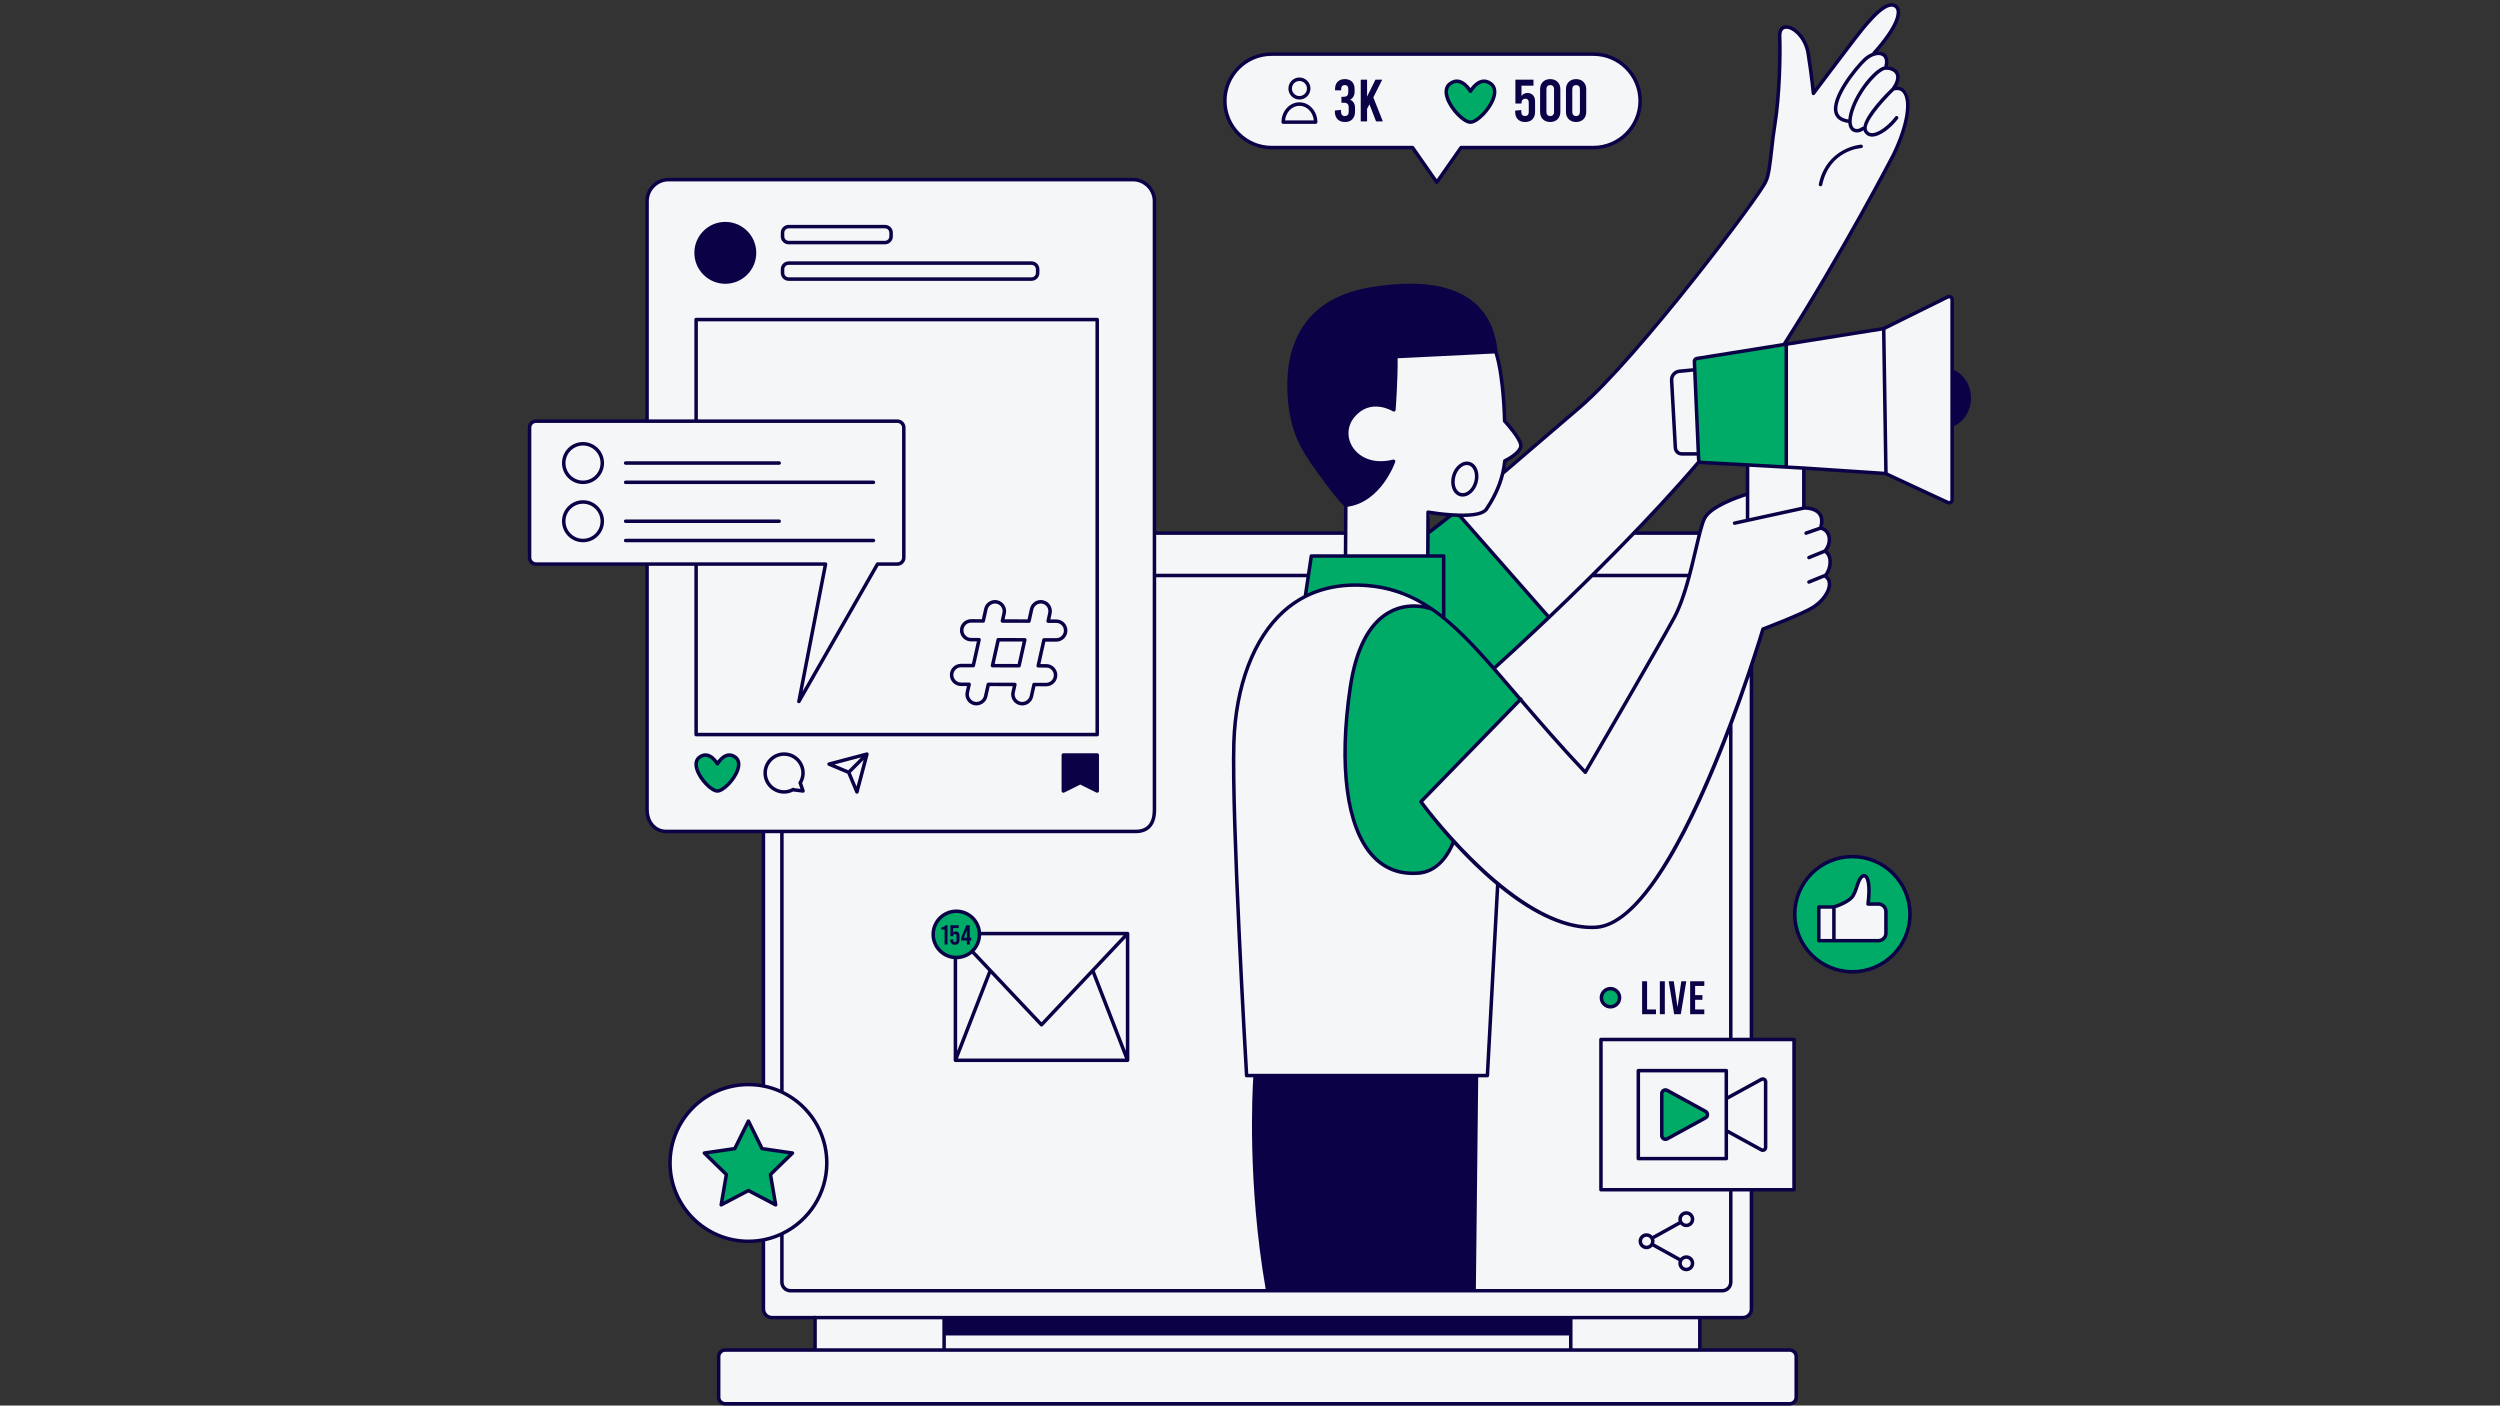 <svg xmlns="http://www.w3.org/2000/svg" xmlns:xlink="http://www.w3.org/1999/xlink" width="1366" zoomAndPan="magnify" viewBox="0 0 1024.5 576" height="768" preserveAspectRatio="xMidYMid meet" version="1.0"><rect x="0" y="0" width="1024.5" height="576" fill="#333333" stroke="none"/><defs><clipPath id="d6f2c4a978"><path d="M 217 1 L 807 1 L 807 575.859 L 217 575.859 Z M 217 1 " clip-rule="nonzero"/></clipPath><clipPath id="b8a5dfb773"><path d="M 216.07 1 L 808 1 L 808 575.859 L 216.07 575.859 Z M 216.07 1 " clip-rule="nonzero"/></clipPath></defs><g clip-path="url(#d6f2c4a978)"><path fill="#f5f6f7" d="M 799.508 152.094 L 799.977 122.766 C 799.977 122.766 799.91 120.961 796.328 122.664 C 792.746 124.371 771.941 135.02 771.941 135.02 L 731.074 141.199 L 737.895 130.328 L 749.652 110.77 C 749.652 110.77 763.309 87.688 768.531 77.047 C 773.754 66.406 778.727 59.598 781.215 48.586 C 783.402 39.559 781.684 34.879 776.328 36.324 C 777.246 33.938 779.738 27.82 772.719 27.871 C 774.152 25.637 773.449 20.766 767.934 22.656 C 768.312 21.406 768.824 20.824 768.824 20.824 C 768.824 20.824 774.652 13.727 777.121 8.629 C 779.59 3.531 776.938 1.762 774.684 2.016 C 772.43 2.27 767.754 5.82 760.809 14.934 C 753.863 24.043 743.082 37.789 743.082 37.789 L 741.758 26.996 C 741.758 26.996 741.758 20.949 739.715 17.727 C 737.676 14.504 735.898 10.383 731.074 11.484 C 727.883 12.215 729.742 17.695 729.34 26.133 C 729.141 30.246 727.793 46.293 726.621 56.164 C 725.453 66.039 724.223 72.797 724.223 72.797 C 724.223 72.797 721.871 77.574 717.582 83.473 C 713.289 89.371 695.289 113.77 675.309 137.371 C 655.328 160.973 645.543 168.539 616.027 192.984 C 616.457 190.574 616.672 188.852 616.672 188.852 C 616.672 188.852 622.742 186.328 623.223 182.746 C 623.707 179.168 616.594 172.52 616.594 172.52 C 616.594 172.52 615.949 155.496 612.965 144.117 C 572.891 146.094 572.02 146.137 572.02 146.137 L 571.211 167.957 C 571.211 167.957 565.914 163.168 557.672 167.637 C 549.426 172.109 551.668 182.023 555.52 185.816 C 559.371 189.609 566.008 190.441 571.09 189.031 C 568.219 196.867 564.438 203.684 551.512 207.039 C 551.477 213.262 551.434 216.848 551.414 218.473 L 473.09 218.473 L 473.09 82.461 C 473.09 77.57 469.129 73.605 464.238 73.605 L 274.023 73.605 C 269.133 73.605 265.168 77.57 265.168 82.461 L 265.168 172.586 L 219.664 172.586 C 218.199 172.586 217.016 173.773 217.016 175.234 L 217.016 228.504 C 217.016 229.969 218.199 231.156 219.664 231.156 L 265.168 231.156 L 265.168 331.871 C 265.168 336.762 269.133 340.723 274.023 340.723 L 312.855 340.723 L 312.855 444.742 C 296.129 442.656 275.312 451.938 274.516 477.391 C 273.965 495.008 293.078 513.719 312.855 507.984 L 312.855 536.441 C 312.855 538.379 314.426 539.953 316.363 539.953 L 334.012 539.953 L 334.012 553.246 L 298.016 553.246 C 296.078 553.246 294.508 554.816 294.508 556.754 L 294.508 571.75 C 294.508 573.688 296.078 575.258 298.016 575.258 L 732.574 575.258 C 734.512 575.258 736.086 573.688 736.086 571.75 L 736.086 556.754 C 736.086 554.816 734.512 553.246 732.574 553.246 L 696.582 553.246 L 696.582 539.953 L 714.227 539.953 C 716.164 539.953 717.738 538.379 717.738 536.441 L 717.738 487.555 L 735.195 487.555 L 735.195 425.984 L 717.738 425.984 L 717.738 271.141 C 719.219 267.5 721.367 261.953 722.461 257.797 C 731.234 254.332 744.082 250.508 747.633 244.617 C 751.184 238.73 747.883 236.062 747.883 236.062 C 747.883 236.062 753.035 232.086 747.883 225.812 C 750.688 222.82 749.988 218.098 746.707 216.383 C 747.105 214.668 747.785 208.855 739.293 208.18 C 739.207 202.734 739.207 192.195 739.207 192.195 L 772.863 194.145 L 793.09 203.539 L 799 206.016 C 799 206.016 799.977 206.613 799.977 203.035 C 799.977 199.453 800.367 173.953 800.367 173.953 C 800.367 173.953 806.965 171.891 806.965 162.453 C 806.965 153.016 799.508 152.094 799.508 152.094 Z M 696.227 189.223 C 701.297 189.734 716.152 190.523 716.152 190.523 L 716.152 202.438 C 716.152 202.438 704.625 205.266 699.516 210.992 C 697.633 213.102 696.938 215.844 696.797 218.473 L 669.426 218.473 C 674.109 213.656 693.746 193.375 696.227 189.223 Z M 584.758 217.445 L 586.078 210.016 L 594.102 210.941 L 585.676 218.098 L 585.859 218.473 L 584.949 218.473 Z M 643.695 546.742 L 386.895 546.742 L 386.895 539.953 L 643.695 539.953 Z M 432.875 254.559 L 429.527 254.551 L 430.254 251.281 C 430.715 249.211 429.41 247.16 427.34 246.699 C 425.27 246.242 423.219 247.543 422.758 249.613 L 421.668 254.523 L 410.785 254.488 L 411.5 251.281 C 411.961 249.211 410.656 247.16 408.586 246.699 C 406.516 246.242 404.465 247.543 404.004 249.613 L 402.926 254.465 L 397.957 254.449 C 397.953 254.449 397.949 254.449 397.941 254.449 C 395.828 254.449 394.109 256.16 394.105 258.277 C 394.098 260.398 395.812 262.121 397.93 262.129 L 401.219 262.141 L 398.855 272.758 L 393.828 272.742 C 393.82 272.742 393.816 272.742 393.812 272.742 C 391.699 272.742 389.98 274.453 389.977 276.57 C 389.969 278.691 391.68 280.414 393.801 280.422 L 397.148 280.434 L 396.422 283.699 C 395.961 285.773 397.266 287.824 399.336 288.281 C 399.617 288.344 399.898 288.375 400.176 288.375 C 401.934 288.375 403.52 287.156 403.918 285.367 L 405.012 280.457 L 415.891 280.492 L 415.176 283.699 C 414.715 285.77 416.02 287.824 418.09 288.281 C 418.371 288.344 418.652 288.375 418.93 288.375 C 420.688 288.375 422.273 287.156 422.672 285.367 L 423.754 280.516 L 428.723 280.531 C 428.727 280.531 428.73 280.531 428.734 280.531 C 430.848 280.531 432.566 278.82 432.574 276.703 C 432.582 274.582 430.867 272.859 428.746 272.852 L 425.461 272.844 L 427.82 262.223 L 432.852 262.238 C 432.855 262.238 432.859 262.238 432.863 262.238 C 434.977 262.238 436.695 260.527 436.703 258.41 C 436.711 256.289 434.996 254.566 432.875 254.559 Z M 417.598 272.816 L 406.719 272.785 L 409.078 262.164 L 419.961 262.199 Z M 521.086 60.473 L 578.867 60.473 L 588.801 74.691 L 598.734 60.473 L 652.988 60.473 C 663.559 60.473 672.133 51.902 672.133 41.328 C 672.133 30.758 663.559 22.188 652.988 22.188 L 521.086 22.188 C 510.512 22.188 501.941 30.758 501.941 41.328 C 501.941 51.902 510.512 60.473 521.086 60.473 Z M 758.328 394.332 C 768.465 394.332 776.684 386.113 776.684 375.977 C 776.684 365.836 768.465 357.617 758.328 357.617 C 748.191 357.617 739.973 365.836 739.973 375.977 C 739.973 386.113 748.191 394.332 758.328 394.332 Z M 758.328 394.332 " fill-opacity="1" fill-rule="nonzero"/></g><path fill="#00aa67" d="M 759.102 351.039 C 746.066 351.039 735.5 361.605 735.5 374.641 C 735.5 387.676 746.066 398.242 759.102 398.242 C 772.137 398.242 782.703 387.676 782.703 374.641 C 782.703 361.605 772.137 351.039 759.102 351.039 Z M 772.855 382.387 C 772.855 384.094 771.469 385.48 769.758 385.48 L 745.348 385.48 L 745.348 371.684 L 751.539 371.684 C 751.539 371.684 757.727 369.781 759.332 367.145 C 760.934 364.508 761.199 361.277 762.656 359.582 C 764.375 357.574 766.895 359.465 765.52 370.469 L 769.758 370.469 C 771.469 370.469 772.855 371.852 772.855 373.562 Z M 391.895 373.184 C 386.66 373.184 382.418 377.426 382.418 382.664 C 382.418 387.898 386.66 392.141 391.895 392.141 C 397.133 392.141 401.375 387.898 401.375 382.664 C 401.375 377.426 397.133 373.184 391.895 373.184 Z M 659.973 405.324 C 658.016 405.324 656.434 406.91 656.434 408.863 C 656.434 410.82 658.016 412.402 659.973 412.402 C 661.926 412.402 663.512 410.82 663.512 408.863 C 663.512 406.91 661.926 405.324 659.973 405.324 Z M 312.664 470.539 L 306.926 458.91 L 301.184 470.539 L 288.352 472.402 L 297.637 481.453 L 295.445 494.234 L 306.926 488.199 L 318.402 494.234 L 316.211 481.453 L 325.496 472.402 Z M 694.363 148.176 C 694.363 148.176 696.004 186.008 696.105 188.344 C 696.207 190.676 697.27 189.52 697.27 189.52 L 731.965 191.816 L 732.012 141.66 L 695.422 146.906 Z M 698.926 455.441 L 683.234 446.848 C 682.227 446.297 680.992 447.023 680.992 448.176 L 680.992 465.363 C 680.992 466.512 682.227 467.242 683.234 466.691 L 690.145 462.906 L 698.926 458.098 C 699.977 457.523 699.977 456.016 698.926 455.441 Z M 623.242 286.473 C 623.242 286.473 609.023 269.309 597.648 258.547 C 586.277 247.785 583.5 247.91 576.812 248.508 C 570.125 249.102 557.918 252.52 553.191 282.695 C 548.469 312.875 553.867 332.441 557.062 342.262 C 560.195 351.879 581.492 370.305 595.695 345.297 C 590.723 339.078 582.688 328.309 582.688 328.309 Z M 598.355 211.523 L 594.836 210.992 L 585.168 218.473 L 585.113 227.848 L 591.621 227.848 L 591.621 253.207 L 612.18 273.969 L 634.781 252.992 Z M 537.062 227.848 L 534.906 244.426 C 534.906 244.426 540.887 239.035 555.965 239.762 C 571.043 240.488 585.082 247.738 591.621 253.207 C 591.621 246.309 591.621 227.848 591.621 227.848 Z M 301.348 310.301 C 297.242 307.227 293.996 313.039 293.996 313.039 C 293.996 313.039 290.746 307.227 286.645 310.301 C 281.977 313.801 290.402 324.152 293.996 324.152 C 297.586 324.152 306.012 313.801 301.348 310.301 Z M 610.949 34.301 C 606.281 30.801 602.586 37.414 602.586 37.414 C 602.586 37.414 598.895 30.801 594.227 34.301 C 588.922 38.281 598.504 50.051 602.586 50.051 C 606.672 50.051 616.254 38.281 610.949 34.301 Z M 610.949 34.301 " fill-opacity="1" fill-rule="nonzero"/><g clip-path="url(#b8a5dfb773)"><path fill="#0a0147" d="M 807.707 163.105 C 807.707 157.941 804.902 153.422 800.699 151.637 L 800.699 122.766 C 800.699 122.082 800.352 121.465 799.773 121.105 C 799.191 120.746 798.484 120.715 797.879 121.02 C 789.266 125.297 773.012 133.363 771.734 133.965 L 732.539 140.238 C 756.531 102.465 776.473 64.02 776.676 63.629 C 776.68 63.625 776.676 63.621 776.68 63.617 C 776.68 63.613 776.684 63.613 776.688 63.609 C 782.445 51.602 784.109 41.223 780.926 37.164 C 780.023 36.012 778.766 35.453 777.277 35.496 C 779.164 32.172 778.516 30.141 777.539 28.984 C 776.57 27.832 775.027 27.293 773.637 27.188 C 774.422 23.844 773.102 22.359 772.176 21.77 C 771.418 21.293 770.484 21.109 769.477 21.168 C 776.254 13.371 779.465 7.223 778.52 3.785 C 778.199 2.629 777.418 1.828 776.25 1.465 C 772.203 0.199 766.734 6.023 759.203 15.832 C 755.395 20.793 746.734 32.293 743.66 36.379 C 743.383 33.758 742.77 28.52 741.699 21.77 C 740.625 15.004 735.301 10.016 731.617 10.359 C 729.625 10.555 728.496 12.27 728.602 14.941 C 728.906 22.711 728.488 39.492 726.629 50.832 C 726.059 54.309 725.664 57.855 725.281 61.285 C 724.668 66.758 724.09 71.922 722.945 74.066 C 721.418 78.746 670.535 146.227 646.828 166.453 C 640.801 171.598 635.387 176.246 630.426 180.512 C 625.535 184.711 621.098 188.52 616.934 192.062 C 617.102 191.156 617.242 190.242 617.344 189.324 C 618.953 188.512 624.426 185.492 623.93 182.207 C 623.461 179.098 618.48 173.516 617.305 172.23 C 617.258 169.836 616.812 153.684 613.703 144.059 C 612.812 134.918 609.293 127.918 603.238 123.246 C 594.496 116.5 580.562 114.633 561.832 117.688 C 527.934 123.219 526.117 150.547 528.051 166.344 C 529.586 178.855 533.898 185.488 540.824 194.922 C 545.895 201.832 549.07 205.785 550.789 207.348 L 550.73 217.754 L 473.812 217.754 L 473.812 82.461 C 473.812 77.184 469.516 72.887 464.238 72.887 L 274.023 72.887 C 268.742 72.887 264.449 77.184 264.449 82.461 L 264.449 171.867 L 219.68 171.867 C 217.812 171.867 216.297 173.383 216.297 175.25 L 216.297 228.488 C 216.297 230.355 217.812 231.875 219.68 231.875 L 264.449 231.875 L 264.449 331.871 C 264.449 337.418 268.059 341.445 273.027 341.445 L 312.137 341.445 L 312.137 444.191 C 310.367 443.898 308.555 443.734 306.703 443.734 C 288.598 443.734 273.867 458.465 273.867 476.57 C 273.867 494.68 288.598 509.41 306.703 509.41 C 308.555 509.41 310.367 509.246 312.137 508.949 L 312.137 536.441 C 312.137 538.773 314.035 540.672 316.363 540.672 L 333.293 540.672 L 333.293 552.523 L 297.203 552.523 C 295.32 552.523 293.789 554.059 293.789 555.941 L 293.789 572.566 C 293.789 574.449 295.32 575.98 297.203 575.98 L 733.391 575.98 C 735.273 575.98 736.805 574.449 736.805 572.566 L 736.805 555.941 C 736.805 554.059 735.273 552.523 733.391 552.523 L 697.301 552.523 L 697.301 540.672 L 714.227 540.672 C 716.559 540.672 718.457 538.773 718.457 536.441 L 718.457 488.273 L 735.199 488.273 C 735.598 488.273 735.918 487.953 735.918 487.555 L 735.918 425.98 C 735.918 425.586 735.598 425.262 735.199 425.262 L 718.457 425.262 L 718.457 272.871 C 720.969 265.277 722.574 259.945 723.051 258.344 C 725.438 257.434 739.16 252.164 743.438 249.453 C 747.656 246.773 750.535 242.547 750.441 239.172 C 750.406 237.809 749.887 236.695 748.93 235.906 C 750.27 234.035 750.961 231.352 750.629 229.09 C 750.418 227.645 749.824 226.477 748.902 225.672 C 750.336 223.645 750.781 221.176 750.062 219.074 C 749.539 217.547 748.441 216.414 746.992 215.887 C 747.582 213.445 747.293 211.469 746.137 210.004 C 744.438 207.859 741.375 207.508 739.93 207.469 L 739.93 192.586 L 772.375 194.75 C 772.438 194.754 772.5 194.77 772.559 194.797 L 797.926 206.578 C 798.531 206.863 799.234 206.816 799.797 206.457 C 800.363 206.094 800.699 205.48 800.699 204.809 L 800.699 174.57 C 804.902 172.785 807.707 168.266 807.707 163.105 Z M 738.488 207.621 L 716.871 212.332 L 716.871 191.285 L 738.488 192.496 Z M 581.715 328.98 C 582.27 329.746 587.234 336.52 594.855 344.926 C 594.055 347.098 589.84 357.141 580.098 357.141 C 573.148 357.441 567.371 355.02 562.867 350.004 C 552.543 338.512 549.328 313.664 554.043 281.832 C 556.336 266.363 561.52 256.215 569.449 251.668 C 577.816 246.867 586.414 250.227 586.5 250.262 C 586.523 250.273 586.547 250.27 586.57 250.273 C 594.836 256.016 602.652 264.172 611.641 274.438 C 611.641 274.441 611.641 274.445 611.645 274.445 C 611.645 274.449 611.648 274.449 611.648 274.449 C 614.629 277.855 617.73 281.48 621.027 285.34 C 621.383 285.754 621.75 286.184 622.109 286.602 L 581.781 328.055 C 581.535 328.309 581.508 328.699 581.715 328.98 Z M 656.07 425.262 C 655.672 425.262 655.352 425.586 655.352 425.98 L 655.352 487.555 C 655.352 487.953 655.672 488.273 656.07 488.273 L 708.555 488.273 L 708.555 525.434 C 708.555 526.973 707.305 528.223 705.766 528.223 L 604.812 528.223 L 605.773 441.496 L 609.527 441.496 C 609.91 441.496 610.227 441.195 610.246 440.816 L 614.41 363.664 C 626.039 373.098 639.422 380.77 652.227 380.766 C 652.828 380.766 653.438 380.75 654.039 380.715 C 674.332 379.539 695.137 335.656 708.555 300.668 L 708.555 425.262 Z M 321.141 506.055 C 332.027 500.703 339.539 489.5 339.539 476.57 C 339.539 463.645 332.027 452.441 321.141 447.09 L 321.141 341.445 L 465.434 341.445 C 470.836 341.445 473.812 338.043 473.812 331.871 L 473.812 236.551 L 535.355 236.551 L 534.246 243.961 C 531.172 245.566 528.293 247.547 525.625 249.934 C 513.176 261.082 505.625 280.918 504.914 304.355 C 503.969 335.613 510.078 439.77 510.141 440.816 C 510.164 441.199 510.477 441.496 510.859 441.496 L 513.598 441.496 C 513.223 447.227 511.172 484.863 518.664 528.223 L 323.93 528.223 C 322.391 528.223 321.141 526.973 321.141 525.434 Z M 551.391 228.57 C 551.391 228.57 551.395 228.57 551.395 228.57 L 585.109 228.57 C 585.113 228.57 585.113 228.57 585.113 228.57 L 590.902 228.57 L 590.902 251.781 C 589.711 250.848 588.516 249.965 587.309 249.129 C 587.234 249.047 587.148 248.973 587.039 248.93 C 587.035 248.926 587.008 248.918 587 248.914 C 578.992 243.43 570.488 240.055 560.25 239.234 C 551.133 238.504 542.961 239.84 535.816 243.184 L 538 228.57 Z M 585.887 218.836 C 587.996 217.281 590.27 215.496 592.477 213.758 C 593.363 213.059 594.219 212.387 595.039 211.746 C 595.914 211.805 596.805 211.844 597.695 211.863 L 633.773 252.938 C 622.574 263.594 614.332 271.062 612.238 272.945 C 605.285 265.035 598.891 258.281 592.34 252.926 L 592.34 227.848 C 592.34 227.449 592.02 227.129 591.621 227.129 L 585.84 227.129 Z M 585.895 217.031 L 585.93 210.727 C 587.305 210.945 589.906 211.324 592.91 211.59 C 592.469 211.938 592.043 212.266 591.586 212.625 C 589.688 214.121 587.742 215.648 585.895 217.031 Z M 608.848 440.055 L 511.539 440.055 C 511.008 430.977 505.449 334.27 506.355 304.402 C 507.051 281.355 514.426 261.891 526.586 251.004 C 535.449 243.07 546.734 239.59 560.137 240.668 C 568.75 241.359 576.035 243.824 582.859 247.883 C 579.344 247.359 574.066 247.367 568.754 250.406 C 560.41 255.18 554.98 265.684 552.621 281.621 C 547.84 313.879 551.188 339.156 561.793 350.965 C 566.352 356.035 572.141 358.605 578.996 358.605 C 579.371 358.605 579.746 358.598 580.129 358.582 C 589.91 358.582 594.566 349.43 595.934 346.109 C 600.785 351.383 606.617 357.199 613.031 362.539 Z M 623.742 285.957 C 623.617 285.832 623.453 285.773 623.285 285.762 C 622.902 285.312 622.504 284.852 622.125 284.406 C 619.012 280.766 616.051 277.305 613.188 274.027 C 615.289 272.137 623.742 264.48 635.207 253.559 C 635.223 253.547 635.242 253.543 635.254 253.531 C 635.273 253.512 635.285 253.488 635.301 253.473 C 640.586 248.438 646.496 242.719 652.723 236.551 L 691.379 236.551 C 689.773 242.461 687.859 248.305 685.43 252.812 C 679.281 264.215 653.395 308.645 649.52 315.293 C 639.664 304.836 631.348 295.188 623.949 286.535 C 623.969 286.328 623.906 286.113 623.742 285.957 Z M 691.762 235.113 L 654.172 235.113 C 659.273 230.039 664.555 224.695 669.855 219.191 L 695.621 219.191 C 695.184 220.938 694.727 222.891 694.23 225.008 C 693.484 228.188 692.676 231.645 691.762 235.113 Z M 695.992 217.754 L 671.234 217.754 C 679.926 208.688 688.598 199.254 696.477 190.031 C 696.707 190.145 696.961 190.223 697.23 190.238 L 715.43 191.207 L 715.43 201.906 C 712.785 202.719 700.562 206.727 697.852 212.148 C 697.234 213.387 696.629 215.324 695.992 217.754 Z M 695.254 185.289 L 689.199 185.289 C 688.18 185.289 687.336 184.488 687.277 183.473 L 685.746 155.828 C 685.66 154.297 686.789 152.988 688.312 152.844 L 693.824 152.324 Z M 716.191 189.805 C 716.191 189.805 716.191 189.805 716.188 189.805 L 697.309 188.797 C 697.043 188.785 696.836 188.574 696.824 188.312 L 695.082 148.145 C 695.07 147.883 695.262 147.652 695.535 147.617 L 731.293 141.895 L 731.293 190.652 Z M 775.246 36.031 C 773.23 37.969 764.375 46.738 763.613 51.945 C 763.402 51.891 763.164 51.934 762.98 52.082 C 761.988 52.883 760.727 53.082 759.914 52.57 C 758.789 51.859 758.523 49.852 759.188 47.066 C 761.086 39.117 768.086 30.641 771.883 28.805 C 772.168 28.668 772.605 28.59 773.113 28.59 C 774.219 28.59 775.641 28.965 776.441 29.91 C 777.855 31.59 776.527 34.219 775.246 36.031 Z M 771.402 22.984 C 772.473 23.664 772.727 25.176 772.145 27.25 C 771.812 27.312 771.5 27.391 771.258 27.508 C 766.711 29.707 759.688 38.773 757.789 46.73 C 757.59 47.57 757.496 48.285 757.445 48.945 C 755.121 48.602 753.719 47.691 753.191 46.16 C 751.312 40.672 760.801 28.594 764.723 24.93 C 766.973 22.832 769.844 22 771.402 22.984 Z M 631.363 181.602 C 636.324 177.34 641.738 172.691 647.762 167.547 C 671.582 147.223 722.77 79.238 724.262 74.633 C 725.488 72.359 726.055 67.305 726.711 61.445 C 727.09 58.035 727.488 54.504 728.051 51.062 C 729.926 39.625 730.348 22.715 730.039 14.887 C 729.988 13.555 730.242 11.941 731.758 11.789 C 734.512 11.527 739.277 15.688 740.277 21.996 C 741.82 31.719 742.406 38.281 742.414 38.348 C 742.438 38.645 742.645 38.895 742.93 38.977 C 743.219 39.055 743.527 38.957 743.703 38.715 C 743.824 38.559 755.699 22.758 760.348 16.707 C 764.109 11.809 771.961 1.625 775.82 2.836 C 776.516 3.055 776.945 3.488 777.133 4.168 C 777.445 5.301 777.664 9.883 767.422 21.324 C 767.336 21.422 767.289 21.539 767.266 21.656 C 766.059 22.113 764.836 22.855 763.742 23.879 C 760.449 26.953 749.535 39.93 751.832 46.625 C 752.555 48.734 754.449 49.992 757.434 50.391 C 757.602 52.402 758.48 53.363 759.148 53.785 C 760.418 54.594 762.195 54.426 763.645 53.387 C 763.703 53.648 763.797 53.891 763.926 54.117 C 764.59 55.266 765.621 55.914 766.91 55.988 C 766.996 55.992 767.082 55.996 767.168 55.996 C 770.539 55.996 775.125 52.281 777.809 48.684 C 778.047 48.367 777.98 47.914 777.664 47.676 C 777.344 47.441 776.895 47.504 776.656 47.824 C 774.148 51.184 769.73 54.711 766.996 54.551 C 766.191 54.504 765.594 54.129 765.176 53.398 C 763.645 50.742 771.086 42.043 776.27 37.031 C 776.336 37.035 776.406 37.043 776.477 37.027 C 777.93 36.727 779.016 37.059 779.797 38.055 C 782.129 41.027 781.668 49.891 775.387 62.988 C 775.031 63.68 754.809 102.633 730.641 140.543 L 695.32 146.191 C 694.32 146.332 693.602 147.199 693.645 148.207 L 693.762 150.883 L 688.18 151.41 C 685.879 151.629 684.18 153.602 684.309 155.906 L 685.844 183.551 C 685.941 185.332 687.418 186.727 689.199 186.727 L 695.316 186.727 L 695.387 188.375 C 695.395 188.574 695.453 188.762 695.52 188.941 C 676.266 211.496 652.215 235.352 634.82 251.945 L 599.625 211.879 C 604.141 211.832 608.305 211.16 609.723 209.062 C 613 204.203 615.223 199.355 616.449 194.367 C 621.016 190.488 625.914 186.281 631.363 181.602 Z M 615.871 172.531 C 615.875 172.707 615.945 172.879 616.066 173.012 C 617.73 174.797 622.137 179.977 622.508 182.422 C 622.801 184.367 618.895 187 616.363 188.203 C 616.137 188.309 615.98 188.531 615.957 188.781 C 615.277 195.484 612.848 201.855 608.531 208.254 C 607.309 210.066 602.887 210.531 598.078 210.426 C 598.062 210.426 598.051 210.426 598.035 210.426 C 597.008 210.402 595.961 210.348 594.926 210.281 C 594.922 210.281 594.918 210.281 594.914 210.281 C 591.156 210.031 587.527 209.547 585.34 209.168 C 585.133 209.137 584.918 209.191 584.754 209.324 C 584.59 209.461 584.496 209.66 584.496 209.875 L 584.398 227.129 L 552.117 227.129 L 552.164 218.766 C 552.207 218.676 552.23 218.578 552.23 218.473 C 552.23 218.371 552.207 218.273 552.168 218.184 L 552.227 207.664 C 566.105 205.73 571.719 189.426 571.773 189.258 C 571.855 189.008 571.797 188.734 571.617 188.543 C 571.441 188.348 571.172 188.27 570.914 188.332 C 562.422 190.484 556.754 187.078 554.281 183.172 C 551.816 179.285 552.102 174.504 554.996 170.988 C 561.594 162.984 570.453 168.336 570.828 168.566 C 571.043 168.699 571.309 168.711 571.535 168.598 C 571.758 168.484 571.906 168.262 571.926 168.012 C 571.938 167.891 572.84 156.16 572.75 146.82 L 612.449 144.863 C 615.566 154.914 615.871 172.352 615.871 172.531 Z M 550.723 219.191 L 550.68 227.129 L 537.383 227.129 C 537.023 227.129 536.723 227.391 536.672 227.742 L 535.57 235.113 L 473.812 235.113 L 473.812 219.191 Z M 217.734 228.488 L 217.734 175.25 C 217.734 174.18 218.609 173.305 219.68 173.305 L 367.715 173.305 C 368.785 173.305 369.66 174.18 369.66 175.25 L 369.66 228.488 C 369.66 229.562 368.785 230.434 367.715 230.434 L 359.609 230.434 C 359.352 230.434 359.113 230.574 358.984 230.797 L 328.918 283.336 L 339.02 231.293 C 339.062 231.082 339.004 230.863 338.867 230.695 C 338.73 230.531 338.527 230.434 338.312 230.434 L 219.68 230.434 C 218.609 230.434 217.734 229.562 217.734 228.488 Z M 285.988 231.875 L 337.441 231.875 L 326.68 287.332 C 326.613 287.676 326.805 288.02 327.133 288.145 C 327.215 288.172 327.301 288.188 327.383 288.188 C 327.637 288.188 327.879 288.055 328.008 287.828 L 360.027 231.875 L 367.715 231.875 C 369.578 231.875 371.098 230.355 371.098 228.488 L 371.098 175.25 C 371.098 173.383 369.578 171.867 367.715 171.867 L 285.988 171.867 L 285.988 131.672 L 448.918 131.672 L 448.918 300.309 L 285.988 300.309 Z M 265.887 331.871 L 265.887 231.875 L 284.551 231.875 L 284.551 301.027 C 284.551 301.426 284.871 301.75 285.27 301.75 L 449.641 301.75 C 450.035 301.75 450.359 301.426 450.359 301.027 L 450.359 130.949 C 450.359 130.555 450.035 130.23 449.641 130.23 L 285.27 130.23 C 284.871 130.23 284.551 130.555 284.551 130.949 L 284.551 171.867 L 265.887 171.867 L 265.887 82.461 C 265.887 77.977 269.539 74.324 274.023 74.324 L 464.238 74.324 C 468.723 74.324 472.371 77.977 472.371 82.461 L 472.371 331.871 C 472.371 337.27 470.039 340.004 465.434 340.004 L 273.027 340.004 C 268.891 340.004 265.887 336.586 265.887 331.871 Z M 313.574 341.445 L 319.703 341.445 L 319.703 446.422 C 317.75 445.578 315.699 444.918 313.574 444.465 Z M 275.305 476.57 C 275.305 459.258 289.391 445.172 306.703 445.172 C 324.016 445.172 338.098 459.258 338.098 476.57 C 338.098 489.07 330.758 499.883 320.16 504.934 C 320.145 504.938 320.133 504.945 320.121 504.949 C 316.051 506.883 311.5 507.969 306.703 507.969 C 289.391 507.969 275.305 493.883 275.305 476.57 Z M 334.73 540.672 L 386.176 540.672 L 386.176 552.523 L 334.73 552.523 Z M 387.613 552.523 L 387.613 547.266 L 642.977 547.266 L 642.977 552.523 Z M 735.363 555.938 L 735.363 572.562 C 735.363 573.652 734.48 574.539 733.391 574.539 L 297.203 574.539 C 296.113 574.539 295.227 573.652 295.227 572.562 L 295.227 555.938 C 295.227 554.852 296.113 553.965 297.203 553.965 L 733.391 553.965 C 734.48 553.965 735.363 554.852 735.363 555.938 Z M 695.863 552.523 L 644.418 552.523 L 644.418 540.672 L 695.863 540.672 Z M 717.016 536.441 C 717.016 537.98 715.766 539.23 714.227 539.23 L 334.367 539.23 C 334.258 539.168 334.141 539.125 334.012 539.125 C 333.879 539.125 333.762 539.168 333.656 539.23 L 316.363 539.23 C 314.824 539.23 313.574 537.98 313.574 536.441 L 313.574 508.68 C 315.699 508.223 317.75 507.562 319.703 506.719 L 319.703 525.434 C 319.703 527.766 321.598 529.664 323.93 529.664 L 604.074 529.664 C 604.078 529.664 604.082 529.664 604.082 529.664 L 705.766 529.664 C 708.094 529.664 709.992 527.766 709.992 525.434 L 709.992 488.273 L 717.016 488.273 Z M 734.477 486.836 L 656.789 486.836 L 656.789 426.703 L 734.477 426.703 Z M 717.016 425.262 L 709.992 425.262 L 709.992 296.871 C 712.699 289.668 715.062 282.945 717.016 277.172 Z M 745.012 210.902 C 745.918 212.051 746.062 213.719 745.5 215.836 L 739.906 217.793 C 739.531 217.926 739.332 218.336 739.465 218.711 C 739.566 219.008 739.844 219.191 740.145 219.191 C 740.223 219.191 740.301 219.18 740.379 219.152 L 746.125 217.141 C 747.355 217.457 748.273 218.293 748.699 219.539 C 749.309 221.312 748.805 223.52 747.43 225.223 L 741.031 227.824 C 740.664 227.977 740.488 228.395 740.637 228.762 C 740.75 229.043 741.02 229.211 741.305 229.211 C 741.395 229.211 741.484 229.195 741.574 229.156 L 747.762 226.641 C 748.703 227.363 749.082 228.457 749.203 229.301 C 749.492 231.254 748.871 233.574 747.688 235.152 C 747.664 235.16 747.637 235.156 747.613 235.168 L 741.031 237.844 C 740.664 237.996 740.488 238.414 740.637 238.781 C 740.75 239.062 741.02 239.23 741.305 239.23 C 741.395 239.23 741.484 239.215 741.574 239.176 L 747.586 236.73 C 748.492 237.258 748.973 238.09 749.004 239.211 C 749.082 242.059 746.418 245.855 742.668 248.238 C 738.199 251.07 722.367 257.062 722.207 257.121 C 721.996 257.203 721.836 257.375 721.773 257.594 C 721.418 258.789 686.098 377.414 653.953 379.277 C 653.391 379.309 652.828 379.328 652.258 379.328 C 622.055 379.328 587.156 333.859 583.238 328.621 L 623.051 287.703 C 630.578 296.5 639.055 306.32 649.133 316.98 C 649.285 317.145 649.508 317.227 649.738 317.199 C 649.965 317.172 650.164 317.043 650.277 316.848 C 650.574 316.34 680.066 265.789 686.695 253.496 C 690.84 245.809 693.496 234.457 695.633 225.336 C 696.938 219.762 698.062 214.945 699.141 212.793 C 701.438 208.195 712.203 204.449 715.43 203.414 L 715.43 212.469 C 715.43 212.531 715.453 212.582 715.465 212.637 L 710.68 213.684 C 710.293 213.766 710.047 214.152 710.133 214.539 C 710.215 214.926 710.594 215.18 710.988 215.086 L 739.332 208.898 C 739.371 208.898 743.277 208.707 745.012 210.902 Z M 739.254 191.098 C 739.254 191.098 739.254 191.098 739.25 191.098 L 732.73 190.734 L 732.73 141.664 L 771.234 135.504 L 772.129 193.289 Z M 799.258 204.809 C 799.258 205.062 799.094 205.195 799.023 205.242 C 798.949 205.289 798.758 205.379 798.531 205.273 L 773.574 193.68 L 772.668 135.102 C 774.141 134.402 779.34 131.836 798.52 122.305 C 798.75 122.191 798.945 122.285 799.016 122.328 C 799.09 122.375 799.258 122.508 799.258 122.766 Z M 598.312 203.367 C 598.68 203.469 599.051 203.52 599.422 203.52 C 601.984 203.52 604.566 201.184 605.52 197.797 C 606.035 195.961 606 194.078 605.43 192.5 C 604.828 190.84 603.699 189.699 602.258 189.297 C 599.383 188.488 596.145 190.984 595.055 194.863 C 594.539 196.699 594.57 198.582 595.141 200.16 C 595.746 201.824 596.871 202.961 598.312 203.367 Z M 596.438 195.254 C 597.211 192.5 599.203 190.578 601.117 190.578 C 601.371 190.578 601.621 190.613 601.867 190.68 C 602.852 190.957 603.637 191.777 604.074 192.992 C 604.547 194.289 604.566 195.859 604.133 197.41 C 603.258 200.523 600.836 202.578 598.699 201.98 C 597.719 201.703 596.934 200.883 596.496 199.672 C 596.023 198.371 596.004 196.805 596.438 195.254 Z M 390.805 393.055 L 390.805 434.504 C 390.805 434.508 390.809 434.512 390.809 434.516 C 390.809 434.578 390.828 434.633 390.844 434.691 C 390.852 434.727 390.852 434.758 390.863 434.789 C 390.883 434.828 390.91 434.855 390.934 434.891 C 390.961 434.934 390.984 434.98 391.02 435.016 C 391.039 435.035 391.066 435.043 391.086 435.059 C 391.141 435.102 391.195 435.145 391.258 435.168 C 391.262 435.172 391.262 435.172 391.266 435.176 C 391.352 435.207 391.438 435.223 391.523 435.223 L 462.086 435.223 C 462.176 435.223 462.262 435.207 462.348 435.176 C 462.352 435.172 462.352 435.172 462.355 435.168 C 462.418 435.145 462.473 435.102 462.527 435.059 C 462.547 435.043 462.574 435.035 462.59 435.016 C 462.629 434.98 462.648 434.934 462.676 434.891 C 462.699 434.855 462.73 434.828 462.746 434.789 C 462.758 434.758 462.762 434.727 462.77 434.691 C 462.785 434.633 462.805 434.578 462.805 434.516 C 462.805 434.512 462.809 434.508 462.809 434.504 L 462.809 382.574 C 462.809 382.57 462.805 382.566 462.805 382.562 C 462.805 382.508 462.785 382.457 462.773 382.402 C 462.762 382.363 462.762 382.324 462.746 382.285 C 462.738 382.27 462.723 382.254 462.711 382.234 C 462.676 382.172 462.637 382.105 462.586 382.055 C 462.582 382.055 462.582 382.051 462.582 382.051 C 462.559 382.031 462.535 382.023 462.512 382.008 C 462.461 381.969 462.41 381.93 462.352 381.906 C 462.297 381.887 462.246 381.883 462.191 381.875 C 462.156 381.867 462.125 381.852 462.086 381.852 L 402.051 381.852 C 401.523 376.723 397.172 372.707 391.902 372.707 C 386.277 372.707 381.699 377.281 381.699 382.91 C 381.699 388.164 385.695 392.504 390.805 393.055 Z M 398.324 390.828 L 404.973 397.875 L 392.246 430.664 L 392.246 393.098 C 394.543 393.02 396.652 392.188 398.324 390.828 Z M 402.086 383.293 L 460.418 383.293 L 447.301 397.195 L 426.805 418.914 L 399.371 389.84 C 400.98 388.105 401.992 385.816 402.086 383.293 Z M 426.281 420.457 C 426.418 420.602 426.609 420.684 426.805 420.684 C 427.004 420.684 427.195 420.602 427.328 420.457 L 447.543 399.031 L 461.035 433.785 L 392.574 433.785 L 406.066 399.031 Z M 448.637 397.875 L 461.367 384.383 L 461.367 430.664 Z M 391.902 374.145 C 396.629 374.145 400.484 377.91 400.652 382.594 C 400.652 382.598 400.652 382.598 400.652 382.598 C 400.652 382.602 400.656 382.648 400.656 382.691 C 400.66 382.766 400.668 382.836 400.668 382.91 C 400.668 387.742 396.738 391.676 391.902 391.676 L 391.719 391.664 C 391.711 391.664 391.562 391.656 391.559 391.656 C 391.555 391.656 391.555 391.656 391.555 391.656 C 386.883 391.473 383.141 387.625 383.141 382.91 C 383.141 378.078 387.07 374.145 391.902 374.145 Z M 387.098 387.07 L 388.293 387.07 L 388.293 379.184 L 387.461 379.184 C 387.223 379.613 386.672 379.984 385.746 380.051 L 385.746 380.883 L 387.098 380.883 Z M 391.301 387.184 C 392.477 387.184 393.184 386.461 393.184 385.266 L 393.184 383.285 C 393.184 382.328 392.645 381.695 391.754 381.695 C 391.211 381.695 390.785 381.965 390.617 382.27 L 390.617 380.312 L 392.879 380.312 L 392.879 379.184 L 389.469 379.184 L 389.469 383.691 L 390.617 383.691 L 390.617 383.555 C 390.617 383.07 390.93 382.777 391.359 382.777 C 391.742 382.777 391.988 383.004 391.988 383.465 L 391.988 385.289 C 391.988 385.809 391.719 386.059 391.281 386.059 C 390.84 386.059 390.57 385.809 390.57 385.176 L 390.57 384.918 L 389.422 385.031 L 389.422 385.266 C 389.422 386.461 390.133 387.184 391.301 387.184 Z M 396.207 387.07 L 397.402 387.07 L 397.402 385.426 L 398.043 385.426 L 398.043 384.297 L 397.402 384.297 L 397.402 379.184 L 395.98 379.184 L 393.875 384.355 L 393.875 385.426 L 396.207 385.426 Z M 395.004 384.297 L 396.207 381.199 L 396.207 384.297 Z M 297.234 90.93 C 290.238 90.93 284.551 96.617 284.551 103.613 C 284.551 110.605 290.238 116.297 297.234 116.297 C 304.227 116.297 309.918 110.605 309.918 103.613 C 309.918 96.617 304.227 90.93 297.234 90.93 Z M 422.719 107.098 L 323.199 107.098 C 321.414 107.098 319.965 108.551 319.965 110.332 L 319.965 111.852 C 319.965 113.637 321.414 115.086 323.199 115.086 L 422.719 115.086 C 424.5 115.086 425.953 113.637 425.953 111.852 L 425.953 110.332 C 425.949 108.551 424.5 107.098 422.719 107.098 Z M 424.512 111.852 C 424.512 112.844 423.707 113.648 422.719 113.648 L 323.199 113.648 C 322.211 113.648 321.402 112.844 321.402 111.852 L 321.402 110.332 C 321.402 109.344 322.211 108.539 323.199 108.539 L 422.719 108.539 C 423.707 108.539 424.512 109.344 424.512 110.332 Z M 323.199 100.125 L 362.656 100.125 C 364.438 100.125 365.891 98.676 365.891 96.891 L 365.891 95.371 C 365.891 93.59 364.438 92.137 362.656 92.137 L 323.199 92.137 C 321.414 92.137 319.965 93.59 319.965 95.371 L 319.965 96.891 C 319.965 98.676 321.414 100.125 323.199 100.125 Z M 321.402 95.371 C 321.402 94.383 322.211 93.578 323.199 93.578 L 362.656 93.578 C 363.645 93.578 364.449 94.383 364.449 95.371 L 364.449 96.891 C 364.449 97.883 363.645 98.688 362.656 98.688 L 323.199 98.688 C 322.211 98.688 321.402 97.883 321.402 96.891 Z M 436.082 324.797 L 442.699 321.508 L 449.32 324.797 C 449.422 324.844 449.531 324.871 449.641 324.871 C 449.773 324.871 449.902 324.832 450.02 324.762 C 450.23 324.633 450.359 324.398 450.359 324.152 L 450.359 309.402 C 450.359 309.004 450.039 308.684 449.641 308.684 L 435.762 308.684 C 435.363 308.684 435.039 309.004 435.039 309.402 L 435.039 324.152 C 435.039 324.398 435.172 324.633 435.383 324.762 C 435.594 324.891 435.855 324.902 436.082 324.797 Z M 301.777 309.727 C 300.574 308.824 299.312 308.504 298.023 308.777 C 296.176 309.168 294.758 310.711 293.992 311.738 C 293.23 310.711 291.812 309.168 289.965 308.777 C 288.68 308.504 287.418 308.824 286.211 309.727 C 284.559 310.965 284.125 313.07 284.984 315.648 C 286.422 319.957 291.223 324.871 293.992 324.871 C 296.77 324.871 301.566 319.957 303.004 315.648 C 303.863 313.07 303.43 310.965 301.777 309.727 Z M 301.637 315.195 C 300.34 319.09 295.973 323.43 293.992 323.43 C 292.016 323.43 287.652 319.094 286.352 315.195 C 285.684 313.191 285.926 311.738 287.074 310.879 C 287.75 310.371 288.41 310.121 289.082 310.121 C 289.273 310.121 289.469 310.145 289.66 310.184 C 291.793 310.633 293.352 313.363 293.367 313.391 C 293.621 313.844 294.367 313.844 294.621 313.391 C 294.637 313.363 296.195 310.633 298.324 310.184 C 299.195 310.004 300.043 310.227 300.914 310.879 C 302.062 311.738 302.305 313.191 301.637 315.195 Z M 321.324 325.254 C 322.598 325.254 323.844 324.953 325.035 324.363 L 328.988 324.863 C 329.242 324.895 329.484 324.797 329.641 324.605 C 329.797 324.41 329.844 324.152 329.762 323.914 L 328.715 320.891 C 329.426 319.621 329.801 318.207 329.801 316.777 C 329.801 312.102 325.996 308.301 321.324 308.301 C 316.648 308.301 312.844 312.102 312.844 316.777 C 312.844 321.453 316.648 325.254 321.324 325.254 Z M 321.324 309.738 C 325.203 309.738 328.363 312.895 328.363 316.777 C 328.363 318.078 327.984 319.363 327.273 320.496 C 327.113 320.754 327.148 321.059 327.328 321.289 L 328.02 323.289 L 325.516 322.973 C 325.293 322.793 324.977 322.758 324.715 322.906 C 323.629 323.508 322.484 323.816 321.324 323.816 C 317.441 323.816 314.285 320.656 314.285 316.777 C 314.285 312.895 317.441 309.738 321.324 309.738 Z M 339.48 313.793 L 347.246 317.051 L 350.504 324.812 C 350.617 325.082 350.879 325.254 351.168 325.254 C 351.184 325.254 351.203 325.254 351.219 325.254 C 351.523 325.234 351.785 325.016 351.863 324.719 L 355.973 309.203 C 355.977 309.184 355.969 309.164 355.973 309.141 C 355.988 309.059 355.988 308.977 355.973 308.891 C 355.965 308.859 355.965 308.832 355.953 308.801 C 355.922 308.695 355.871 308.594 355.785 308.508 C 355.699 308.422 355.598 308.371 355.488 308.34 C 355.465 308.332 355.441 308.332 355.414 308.324 C 355.324 308.309 355.234 308.309 355.145 308.324 C 355.129 308.328 355.109 308.32 355.094 308.324 L 339.578 312.434 C 339.277 312.512 339.062 312.77 339.043 313.078 C 339.02 313.387 339.199 313.672 339.48 313.793 Z M 351.012 322.309 L 348.648 316.668 L 353.898 311.414 Z M 352.879 310.398 L 347.629 315.648 L 341.988 313.281 Z M 238.918 181.141 C 234.168 181.141 230.305 185.004 230.305 189.758 C 230.305 194.508 234.168 198.375 238.918 198.375 C 243.672 198.375 247.535 194.508 247.535 189.758 C 247.535 185.008 243.672 181.141 238.918 181.141 Z M 238.918 196.934 C 234.965 196.934 231.742 193.715 231.742 189.758 C 231.742 185.801 234.965 182.578 238.918 182.578 C 242.875 182.578 246.098 185.801 246.098 189.758 C 246.098 193.715 242.875 196.934 238.918 196.934 Z M 256.387 198.375 L 357.926 198.375 C 358.324 198.375 358.648 198.051 358.648 197.652 C 358.648 197.258 358.324 196.934 357.926 196.934 L 256.387 196.934 C 255.992 196.934 255.668 197.258 255.668 197.652 C 255.668 198.051 255.992 198.375 256.387 198.375 Z M 256.387 190.477 L 319.305 190.477 C 319.703 190.477 320.023 190.156 320.023 189.758 C 320.023 189.359 319.703 189.035 319.305 189.035 L 256.387 189.035 C 255.992 189.035 255.668 189.359 255.668 189.758 C 255.668 190.156 255.992 190.477 256.387 190.477 Z M 238.918 204.992 C 234.168 204.992 230.305 208.855 230.305 213.605 C 230.305 218.359 234.168 222.223 238.918 222.223 C 243.672 222.223 247.535 218.359 247.535 213.605 C 247.535 208.855 243.672 204.992 238.918 204.992 Z M 238.918 220.785 C 234.965 220.785 231.742 217.562 231.742 213.605 C 231.742 209.648 234.965 206.43 238.918 206.43 C 242.875 206.43 246.098 209.648 246.098 213.605 C 246.098 217.562 242.875 220.785 238.918 220.785 Z M 358.648 221.504 C 358.648 221.105 358.324 220.785 357.926 220.785 L 256.387 220.785 C 255.992 220.785 255.668 221.105 255.668 221.504 C 255.668 221.902 255.992 222.223 256.387 222.223 L 357.926 222.223 C 358.324 222.223 358.648 221.902 358.648 221.504 Z M 256.387 214.324 L 319.305 214.324 C 319.703 214.324 320.023 214.004 320.023 213.605 C 320.023 213.207 319.703 212.887 319.305 212.887 L 256.387 212.887 C 255.992 212.887 255.668 213.207 255.668 213.605 C 255.668 214.004 255.992 214.324 256.387 214.324 Z M 659.973 404.422 C 657.523 404.422 655.531 406.418 655.531 408.863 C 655.531 411.312 657.523 413.305 659.973 413.305 C 662.422 413.305 664.414 411.312 664.414 408.863 C 664.414 406.418 662.422 404.422 659.973 404.422 Z M 659.973 411.867 C 658.316 411.867 656.969 410.52 656.969 408.863 C 656.969 407.211 658.316 405.863 659.973 405.863 C 661.629 405.863 662.973 407.211 662.973 408.863 C 662.973 410.52 661.629 411.867 659.973 411.867 Z M 674.977 402.121 L 672.934 402.121 L 672.934 415.609 L 678.617 415.609 L 678.617 413.684 L 674.977 413.684 Z M 680.203 415.609 L 682.246 415.609 L 682.246 402.121 L 680.203 402.121 Z M 687.449 412.719 L 685.906 402.121 L 683.828 402.121 L 686.062 415.609 L 688.797 415.609 L 691.035 402.121 L 688.992 402.121 Z M 698.422 404.047 L 698.422 402.121 L 692.621 402.121 L 692.621 415.609 L 698.422 415.609 L 698.422 413.684 L 694.66 413.684 L 694.66 409.73 L 697.648 409.73 L 697.648 407.805 L 694.66 407.805 L 694.66 404.047 Z M 699.273 454.809 L 683.578 446.215 C 682.879 445.832 682.055 445.848 681.367 446.254 C 680.684 446.66 680.273 447.379 680.273 448.176 L 680.273 465.363 C 680.273 466.16 680.684 466.879 681.367 467.285 C 681.723 467.496 682.113 467.598 682.508 467.598 C 682.871 467.598 683.242 467.508 683.578 467.32 L 699.273 458.727 C 700 458.328 700.434 457.598 700.434 456.77 C 700.434 455.941 700 455.207 699.273 454.809 Z M 698.582 457.465 L 689.797 462.273 L 682.887 466.059 C 682.527 466.254 682.219 466.113 682.102 466.047 C 681.984 465.977 681.715 465.77 681.715 465.363 L 681.715 448.176 C 681.715 447.766 681.984 447.562 682.102 447.492 C 682.176 447.449 682.32 447.379 682.512 447.379 C 682.625 447.379 682.754 447.406 682.887 447.48 L 698.582 456.074 C 698.953 456.277 698.992 456.629 698.992 456.77 C 698.992 456.91 698.953 457.262 698.582 457.465 Z M 708.16 438.742 C 708.16 438.344 707.836 438.023 707.438 438.023 L 671.387 438.023 C 670.988 438.023 670.664 438.344 670.664 438.742 L 670.664 474.797 C 670.664 475.195 670.988 475.516 671.387 475.516 L 707.438 475.516 C 707.836 475.516 708.16 475.195 708.16 474.797 L 708.16 464.551 L 721.48 471.848 C 722.07 472.172 722.77 472.16 723.348 471.816 C 723.926 471.477 724.27 470.867 724.27 470.195 L 724.27 443.34 C 724.27 442.668 723.926 442.062 723.348 441.719 C 722.77 441.375 722.07 441.367 721.48 441.688 L 708.16 448.984 Z M 706.719 474.078 L 672.105 474.078 L 672.105 439.461 L 706.719 439.461 Z M 722.172 442.953 C 722.375 442.84 722.547 442.922 722.613 442.957 C 722.68 442.996 722.832 443.113 722.832 443.34 L 722.832 470.195 C 722.832 470.426 722.68 470.543 722.613 470.578 C 722.547 470.617 722.375 470.699 722.172 470.586 L 708.16 462.91 L 708.16 450.625 Z M 674.75 511.93 C 675.719 511.93 676.582 511.5 677.184 510.828 L 687.922 516.777 C 687.84 517.07 687.777 517.371 687.777 517.691 C 687.777 519.496 689.246 520.965 691.055 520.965 C 692.859 520.965 694.328 519.496 694.328 517.691 C 694.328 515.887 692.859 514.418 691.055 514.418 C 690.082 514.418 689.219 514.848 688.621 515.52 L 677.879 509.566 C 677.965 509.277 678.023 508.973 678.023 508.656 C 678.023 508.336 677.965 508.035 677.879 507.746 L 688.621 501.793 C 689.219 502.465 690.082 502.895 691.055 502.895 C 692.859 502.895 694.328 501.426 694.328 499.621 C 694.328 497.816 692.859 496.348 691.055 496.348 C 689.246 496.348 687.777 497.816 687.777 499.621 C 687.777 499.941 687.84 500.242 687.922 500.535 L 677.184 506.484 C 676.582 505.812 675.719 505.383 674.75 505.383 C 672.945 505.383 671.477 506.852 671.477 508.656 C 671.477 510.461 672.945 511.93 674.75 511.93 Z M 691.055 515.855 C 692.066 515.855 692.887 516.676 692.887 517.691 C 692.887 518.703 692.066 519.523 691.055 519.523 C 690.043 519.523 689.219 518.703 689.219 517.691 C 689.219 516.676 690.043 515.855 691.055 515.855 Z M 691.055 497.785 C 692.066 497.785 692.887 498.609 692.887 499.621 C 692.887 500.633 692.066 501.457 691.055 501.457 C 690.043 501.457 689.219 500.633 689.219 499.621 C 689.219 498.609 690.043 497.785 691.055 497.785 Z M 674.75 506.82 C 675.762 506.82 676.586 507.645 676.586 508.656 C 676.586 509.668 675.762 510.488 674.75 510.488 C 673.738 510.488 672.914 509.668 672.914 508.656 C 672.914 507.645 673.738 506.82 674.75 506.82 Z M 316.508 481.57 L 325.266 473.031 C 325.465 472.84 325.535 472.555 325.449 472.293 C 325.363 472.031 325.137 471.844 324.867 471.805 L 312.762 470.047 L 307.348 459.074 C 307.105 458.586 306.297 458.586 306.059 459.074 L 300.641 470.047 L 288.535 471.805 C 288.266 471.844 288.039 472.031 287.953 472.293 C 287.871 472.555 287.941 472.84 288.137 473.031 L 296.898 481.57 L 294.828 493.629 C 294.781 493.898 294.895 494.172 295.117 494.332 C 295.242 494.422 295.391 494.469 295.539 494.469 C 295.652 494.469 295.77 494.441 295.875 494.387 L 306.703 488.695 L 317.531 494.387 C 317.773 494.516 318.066 494.492 318.289 494.332 C 318.512 494.172 318.621 493.898 318.574 493.629 Z M 307.035 487.246 C 306.934 487.191 306.816 487.16 306.703 487.16 C 306.586 487.16 306.473 487.191 306.367 487.246 L 296.496 492.434 L 298.379 481.441 C 298.422 481.207 298.344 480.969 298.172 480.805 L 290.184 473.02 L 301.223 471.414 C 301.457 471.379 301.66 471.234 301.766 471.023 L 306.703 461.02 L 311.641 471.023 C 311.742 471.234 311.949 471.379 312.18 471.414 L 323.219 473.02 L 315.23 480.805 C 315.062 480.969 314.984 481.207 315.023 481.441 L 316.91 492.434 Z M 532.508 40.801 C 535 40.801 537.027 38.773 537.027 36.281 C 537.027 33.785 535 31.758 532.508 31.758 C 530.016 31.758 527.988 33.785 527.988 36.281 C 527.988 38.773 530.016 40.801 532.508 40.801 Z M 532.508 33.199 C 534.207 33.199 535.59 34.582 535.59 36.281 C 535.59 37.98 534.207 39.363 532.508 39.363 C 530.809 39.363 529.426 37.98 529.426 36.281 C 529.426 34.582 530.809 33.199 532.508 33.199 Z M 525.867 50.77 L 539.148 50.77 C 539.543 50.77 539.867 50.449 539.867 50.051 C 539.867 45.566 536.566 41.922 532.508 41.922 C 528.449 41.922 525.148 45.566 525.148 50.051 C 525.148 50.449 525.473 50.77 525.867 50.77 Z M 532.508 43.363 C 535.559 43.363 538.074 45.98 538.395 49.332 L 526.621 49.332 C 526.941 45.98 529.461 43.363 532.508 43.363 Z M 551.16 50 C 553.75 50 555.289 48.391 555.289 45.801 L 555.289 44.211 C 555.289 42.602 554.605 41.453 553.285 40.844 C 554.48 40.23 555.117 39.109 555.117 37.57 L 555.117 36.445 C 555.117 33.977 553.625 32.414 551.113 32.414 C 548.598 32.414 547.105 33.977 547.105 36.445 L 547.105 37.031 L 549.598 37.031 L 549.598 36.641 C 549.598 35.395 550.133 34.859 551.062 34.859 C 551.992 34.859 552.527 35.395 552.527 36.398 L 552.527 37.715 C 552.527 39.082 551.941 39.668 550.574 39.668 L 549.719 39.668 L 549.719 42.113 L 550.746 42.113 C 552.113 42.113 552.699 42.699 552.699 44.066 L 552.699 45.848 C 552.699 46.973 552.113 47.559 551.113 47.559 C 550.109 47.559 549.523 46.973 549.523 45.605 L 549.523 45.043 L 547.035 45.289 L 547.035 45.801 C 547.035 48.391 548.57 50 551.16 50 Z M 560.223 44.605 L 561.203 42.723 L 563.914 49.758 L 566.695 49.758 L 562.789 39.914 L 566.43 32.66 L 563.645 32.66 L 560.223 39.598 L 560.223 32.66 L 557.637 32.66 L 557.637 49.758 L 560.223 49.758 Z M 602.586 50.77 C 605.707 50.77 611.117 45.219 612.738 40.352 C 613.703 37.461 613.219 35.105 611.379 33.727 C 610.035 32.719 608.629 32.359 607.191 32.664 C 605.055 33.117 603.426 34.949 602.586 36.102 C 601.746 34.949 600.121 33.117 597.984 32.664 C 596.543 32.359 595.137 32.719 593.797 33.727 C 591.957 35.105 591.473 37.461 592.438 40.352 C 594.059 45.219 599.465 50.77 602.586 50.77 Z M 594.66 34.879 C 595.441 34.289 596.215 34 597 34 C 597.227 34 597.453 34.023 597.684 34.07 C 600.152 34.59 601.941 37.73 601.957 37.766 C 602.215 38.219 602.961 38.219 603.215 37.766 C 603.23 37.73 605.023 34.59 607.492 34.07 C 608.516 33.855 609.504 34.121 610.516 34.879 C 611.859 35.887 612.148 37.574 611.375 39.895 C 609.883 44.359 604.867 49.332 602.586 49.332 C 600.309 49.332 595.289 44.359 593.801 39.895 C 593.027 37.574 593.316 35.883 594.66 34.879 Z M 624.996 50 C 627.535 50 629.074 48.438 629.074 45.848 L 629.074 41.551 C 629.074 39.473 627.902 38.105 625.973 38.105 C 624.801 38.105 623.871 38.691 623.508 39.352 L 623.508 35.102 L 628.414 35.102 L 628.414 32.66 L 621.012 32.66 L 621.012 42.43 L 623.508 42.43 L 623.508 42.137 C 623.508 41.086 624.188 40.449 625.117 40.449 C 625.949 40.449 626.488 40.941 626.488 41.941 L 626.488 45.898 C 626.488 47.023 625.898 47.559 624.945 47.559 C 623.992 47.559 623.406 47.023 623.406 45.652 L 623.406 45.094 L 620.918 45.336 L 620.918 45.848 C 620.918 48.438 622.457 50 624.996 50 Z M 635.281 50 C 637.773 50 639.434 48.34 639.434 45.875 L 639.434 36.543 C 639.434 34.074 637.773 32.414 635.281 32.414 C 632.789 32.414 631.129 34.074 631.129 36.543 L 631.129 45.875 C 631.129 48.34 632.789 50 635.281 50 Z M 633.719 36.543 C 633.719 35.469 634.328 34.859 635.281 34.859 C 636.234 34.859 636.844 35.469 636.844 36.543 L 636.844 45.875 C 636.844 46.949 636.234 47.559 635.281 47.559 C 634.328 47.559 633.719 46.949 633.719 45.875 Z M 645.887 50 C 648.379 50 650.039 48.34 650.039 45.875 L 650.039 36.543 C 650.039 34.074 648.379 32.414 645.887 32.414 C 643.395 32.414 641.734 34.074 641.734 36.543 L 641.734 45.875 C 641.734 48.34 643.395 50 645.887 50 Z M 644.324 36.543 C 644.324 35.469 644.934 34.859 645.887 34.859 C 646.84 34.859 647.449 35.469 647.449 36.543 L 647.449 45.875 C 647.449 46.949 646.84 47.559 645.887 47.559 C 644.934 47.559 644.324 46.949 644.324 45.875 Z M 521.086 61.191 L 578.492 61.191 L 588.211 75.105 C 588.344 75.297 588.566 75.414 588.801 75.414 C 589.035 75.414 589.254 75.297 589.391 75.105 L 599.109 61.191 L 652.988 61.191 C 663.941 61.191 672.852 52.281 672.852 41.328 C 672.852 30.379 663.941 21.465 652.988 21.465 L 521.086 21.465 C 510.133 21.465 501.223 30.379 501.223 41.328 C 501.223 52.281 510.133 61.191 521.086 61.191 Z M 521.086 22.906 L 652.988 22.906 C 663.148 22.906 671.41 31.172 671.41 41.328 C 671.41 51.488 663.148 59.754 652.988 59.754 L 598.734 59.754 C 598.5 59.754 598.277 59.867 598.145 60.062 L 588.801 73.438 L 579.457 60.062 C 579.32 59.867 579.102 59.754 578.867 59.754 L 521.086 59.754 C 510.926 59.754 502.66 51.488 502.66 41.328 C 502.66 31.172 510.926 22.906 521.086 22.906 Z M 745.895 76.316 C 745.945 76.328 745.996 76.332 746.047 76.332 C 746.379 76.332 746.676 76.102 746.75 75.766 C 749.785 61.66 762.219 60.73 762.746 60.699 C 763.141 60.672 763.445 60.332 763.422 59.938 C 763.395 59.539 763.051 59.238 762.66 59.262 C 762.52 59.27 748.609 60.266 745.344 75.461 C 745.258 75.852 745.508 76.234 745.895 76.316 Z M 759.102 350.316 C 745.691 350.316 734.777 361.23 734.777 374.641 C 734.777 388.055 745.691 398.965 759.102 398.965 C 772.512 398.965 783.426 388.055 783.426 374.641 C 783.426 361.23 772.512 350.316 759.102 350.316 Z M 759.102 397.523 C 746.484 397.523 736.219 387.258 736.219 374.641 C 736.219 362.023 746.484 351.758 759.102 351.758 C 771.719 351.758 781.984 362.023 781.984 374.641 C 781.984 387.258 771.719 397.523 759.102 397.523 Z M 769.758 369.75 L 766.328 369.75 C 767.066 363.188 766.449 359.137 764.574 358.309 C 763.754 357.941 762.859 358.238 762.105 359.113 C 761.25 360.113 760.789 361.508 760.297 362.988 C 759.875 364.266 759.434 365.59 758.719 366.77 C 757.539 368.707 753.137 370.426 751.422 370.965 L 745.348 370.965 C 744.949 370.965 744.629 371.285 744.629 371.684 L 744.629 385.48 C 744.629 385.879 744.949 386.199 745.348 386.199 L 769.758 386.199 C 771.863 386.199 773.574 384.488 773.574 382.387 L 773.574 373.562 C 773.574 371.457 771.863 369.75 769.758 369.75 Z M 746.066 372.402 L 750.816 372.402 L 750.816 384.762 L 746.066 384.762 Z M 772.133 382.387 C 772.133 383.695 771.07 384.762 769.758 384.762 L 752.258 384.762 L 752.258 372.203 C 753.809 371.676 758.48 369.922 759.945 367.516 C 760.75 366.195 761.234 364.734 761.664 363.441 C 762.105 362.102 762.527 360.836 763.199 360.047 C 763.312 359.914 763.715 359.504 763.992 359.621 C 764.699 359.938 765.781 362.586 764.805 370.379 C 764.781 370.582 764.844 370.789 764.98 370.945 C 765.117 371.098 765.312 371.188 765.52 371.188 L 769.758 371.188 C 771.07 371.188 772.133 372.254 772.133 373.562 Z M 419.961 261.477 L 409.082 261.445 C 408.762 261.406 408.449 261.676 408.379 262.008 L 406.016 272.629 C 405.969 272.84 406.02 273.062 406.156 273.23 C 406.293 273.402 406.496 273.504 406.715 273.504 L 417.594 273.539 C 417.598 273.539 417.598 273.539 417.598 273.539 C 417.938 273.539 418.227 273.305 418.301 272.973 L 420.664 262.355 C 420.707 262.141 420.656 261.918 420.523 261.75 C 420.387 261.578 420.18 261.48 419.961 261.477 Z M 417.023 272.098 L 407.613 272.066 L 409.656 262.887 L 419.062 262.914 Z M 432.879 253.84 L 430.426 253.832 L 430.957 251.438 C 431.5 248.98 429.949 246.543 427.496 245.996 C 425.039 245.453 422.602 247.004 422.055 249.457 L 421.09 253.801 L 411.684 253.773 L 412.203 251.438 C 412.746 248.98 411.195 246.543 408.742 245.996 C 406.281 245.453 403.844 247.004 403.301 249.457 L 402.348 253.742 L 397.941 253.73 C 395.438 253.73 393.395 255.77 393.383 258.273 C 393.379 259.492 393.852 260.637 394.711 261.504 C 395.566 262.367 396.711 262.844 397.93 262.848 L 400.32 262.855 L 398.281 272.035 L 393.812 272.023 C 391.309 272.023 389.262 274.062 389.254 276.57 C 389.25 277.785 389.723 278.934 390.582 279.797 C 391.438 280.66 392.582 281.137 393.797 281.141 L 396.254 281.148 L 395.719 283.543 C 395.457 284.734 395.668 285.953 396.324 286.98 C 396.977 288.008 397.992 288.719 399.184 288.984 C 401.586 289.516 404.09 287.918 404.621 285.523 L 405.586 281.18 L 414.996 281.211 L 414.473 283.543 C 413.93 285.996 415.48 288.438 417.938 288.984 C 418.262 289.059 418.598 289.094 418.93 289.094 C 421.047 289.094 422.918 287.594 423.375 285.523 L 424.328 281.238 L 428.734 281.254 C 431.238 281.254 433.285 279.215 433.293 276.707 C 433.301 274.195 431.262 272.141 428.75 272.133 L 426.355 272.125 L 428.398 262.945 L 432.863 262.957 C 435.371 262.957 437.414 260.922 437.422 258.414 C 437.43 255.898 435.391 253.848 432.879 253.84 Z M 432.855 261.52 L 427.824 261.504 C 427.82 261.504 427.82 261.504 427.82 261.504 C 427.484 261.504 427.191 261.738 427.117 262.066 L 424.758 272.688 C 424.711 272.898 424.762 273.121 424.898 273.293 C 425.035 273.465 425.238 273.562 425.457 273.562 L 428.742 273.574 C 430.465 273.578 431.859 274.98 431.855 276.703 C 431.848 278.418 430.449 279.812 428.723 279.812 L 423.754 279.797 C 423.414 279.797 423.125 280.031 423.051 280.359 L 421.969 285.211 C 421.605 286.852 419.895 287.938 418.246 287.582 C 416.57 287.207 415.508 285.535 415.879 283.855 L 416.594 280.648 C 416.641 280.438 416.59 280.215 416.453 280.043 C 416.316 279.871 416.113 279.773 415.895 279.773 L 405.016 279.738 C 405.012 279.738 405.012 279.738 405.012 279.738 C 404.672 279.738 404.383 279.973 404.309 280.301 L 403.215 285.211 C 402.852 286.852 401.137 287.941 399.492 287.582 C 398.68 287.398 397.984 286.914 397.539 286.211 C 397.09 285.508 396.945 284.672 397.125 283.855 L 397.852 280.59 C 397.898 280.375 397.848 280.152 397.711 279.984 C 397.574 279.812 397.371 279.715 397.152 279.711 L 393.805 279.703 C 392.969 279.699 392.188 279.371 391.602 278.781 C 391.012 278.191 390.691 277.406 390.695 276.574 C 390.699 274.859 392.098 273.461 393.824 273.461 L 398.852 273.477 C 398.855 273.477 398.855 273.477 398.855 273.477 C 399.191 273.477 399.484 273.246 399.559 272.914 L 401.922 262.293 C 401.969 262.082 401.918 261.859 401.781 261.691 C 401.645 261.52 401.438 261.422 401.223 261.418 L 397.934 261.41 C 397.102 261.406 396.316 261.078 395.73 260.488 C 395.141 259.898 394.82 259.113 394.824 258.277 C 394.828 256.566 396.227 255.168 397.953 255.168 L 402.922 255.184 C 402.922 255.184 402.922 255.184 402.926 255.184 C 403.262 255.184 403.555 254.949 403.629 254.621 L 404.707 249.77 C 405.078 248.09 406.758 247.027 408.43 247.402 C 410.105 247.773 411.168 249.445 410.797 251.125 L 410.082 254.332 C 410.035 254.547 410.086 254.77 410.223 254.938 C 410.359 255.109 410.566 255.207 410.785 255.211 L 421.664 255.242 C 421.973 255.309 422.297 255.012 422.371 254.68 L 423.461 249.77 C 423.832 248.09 425.512 247.027 427.184 247.402 C 428.863 247.773 429.926 249.445 429.551 251.125 L 428.824 254.395 C 428.777 254.605 428.828 254.828 428.965 254.996 C 429.102 255.168 429.309 255.27 429.523 255.27 L 432.871 255.277 C 434.594 255.285 435.988 256.688 435.984 258.41 C 435.977 260.125 434.578 261.52 432.855 261.52 Z M 432.855 261.52 " fill-opacity="1" fill-rule="nonzero"/></g></svg>